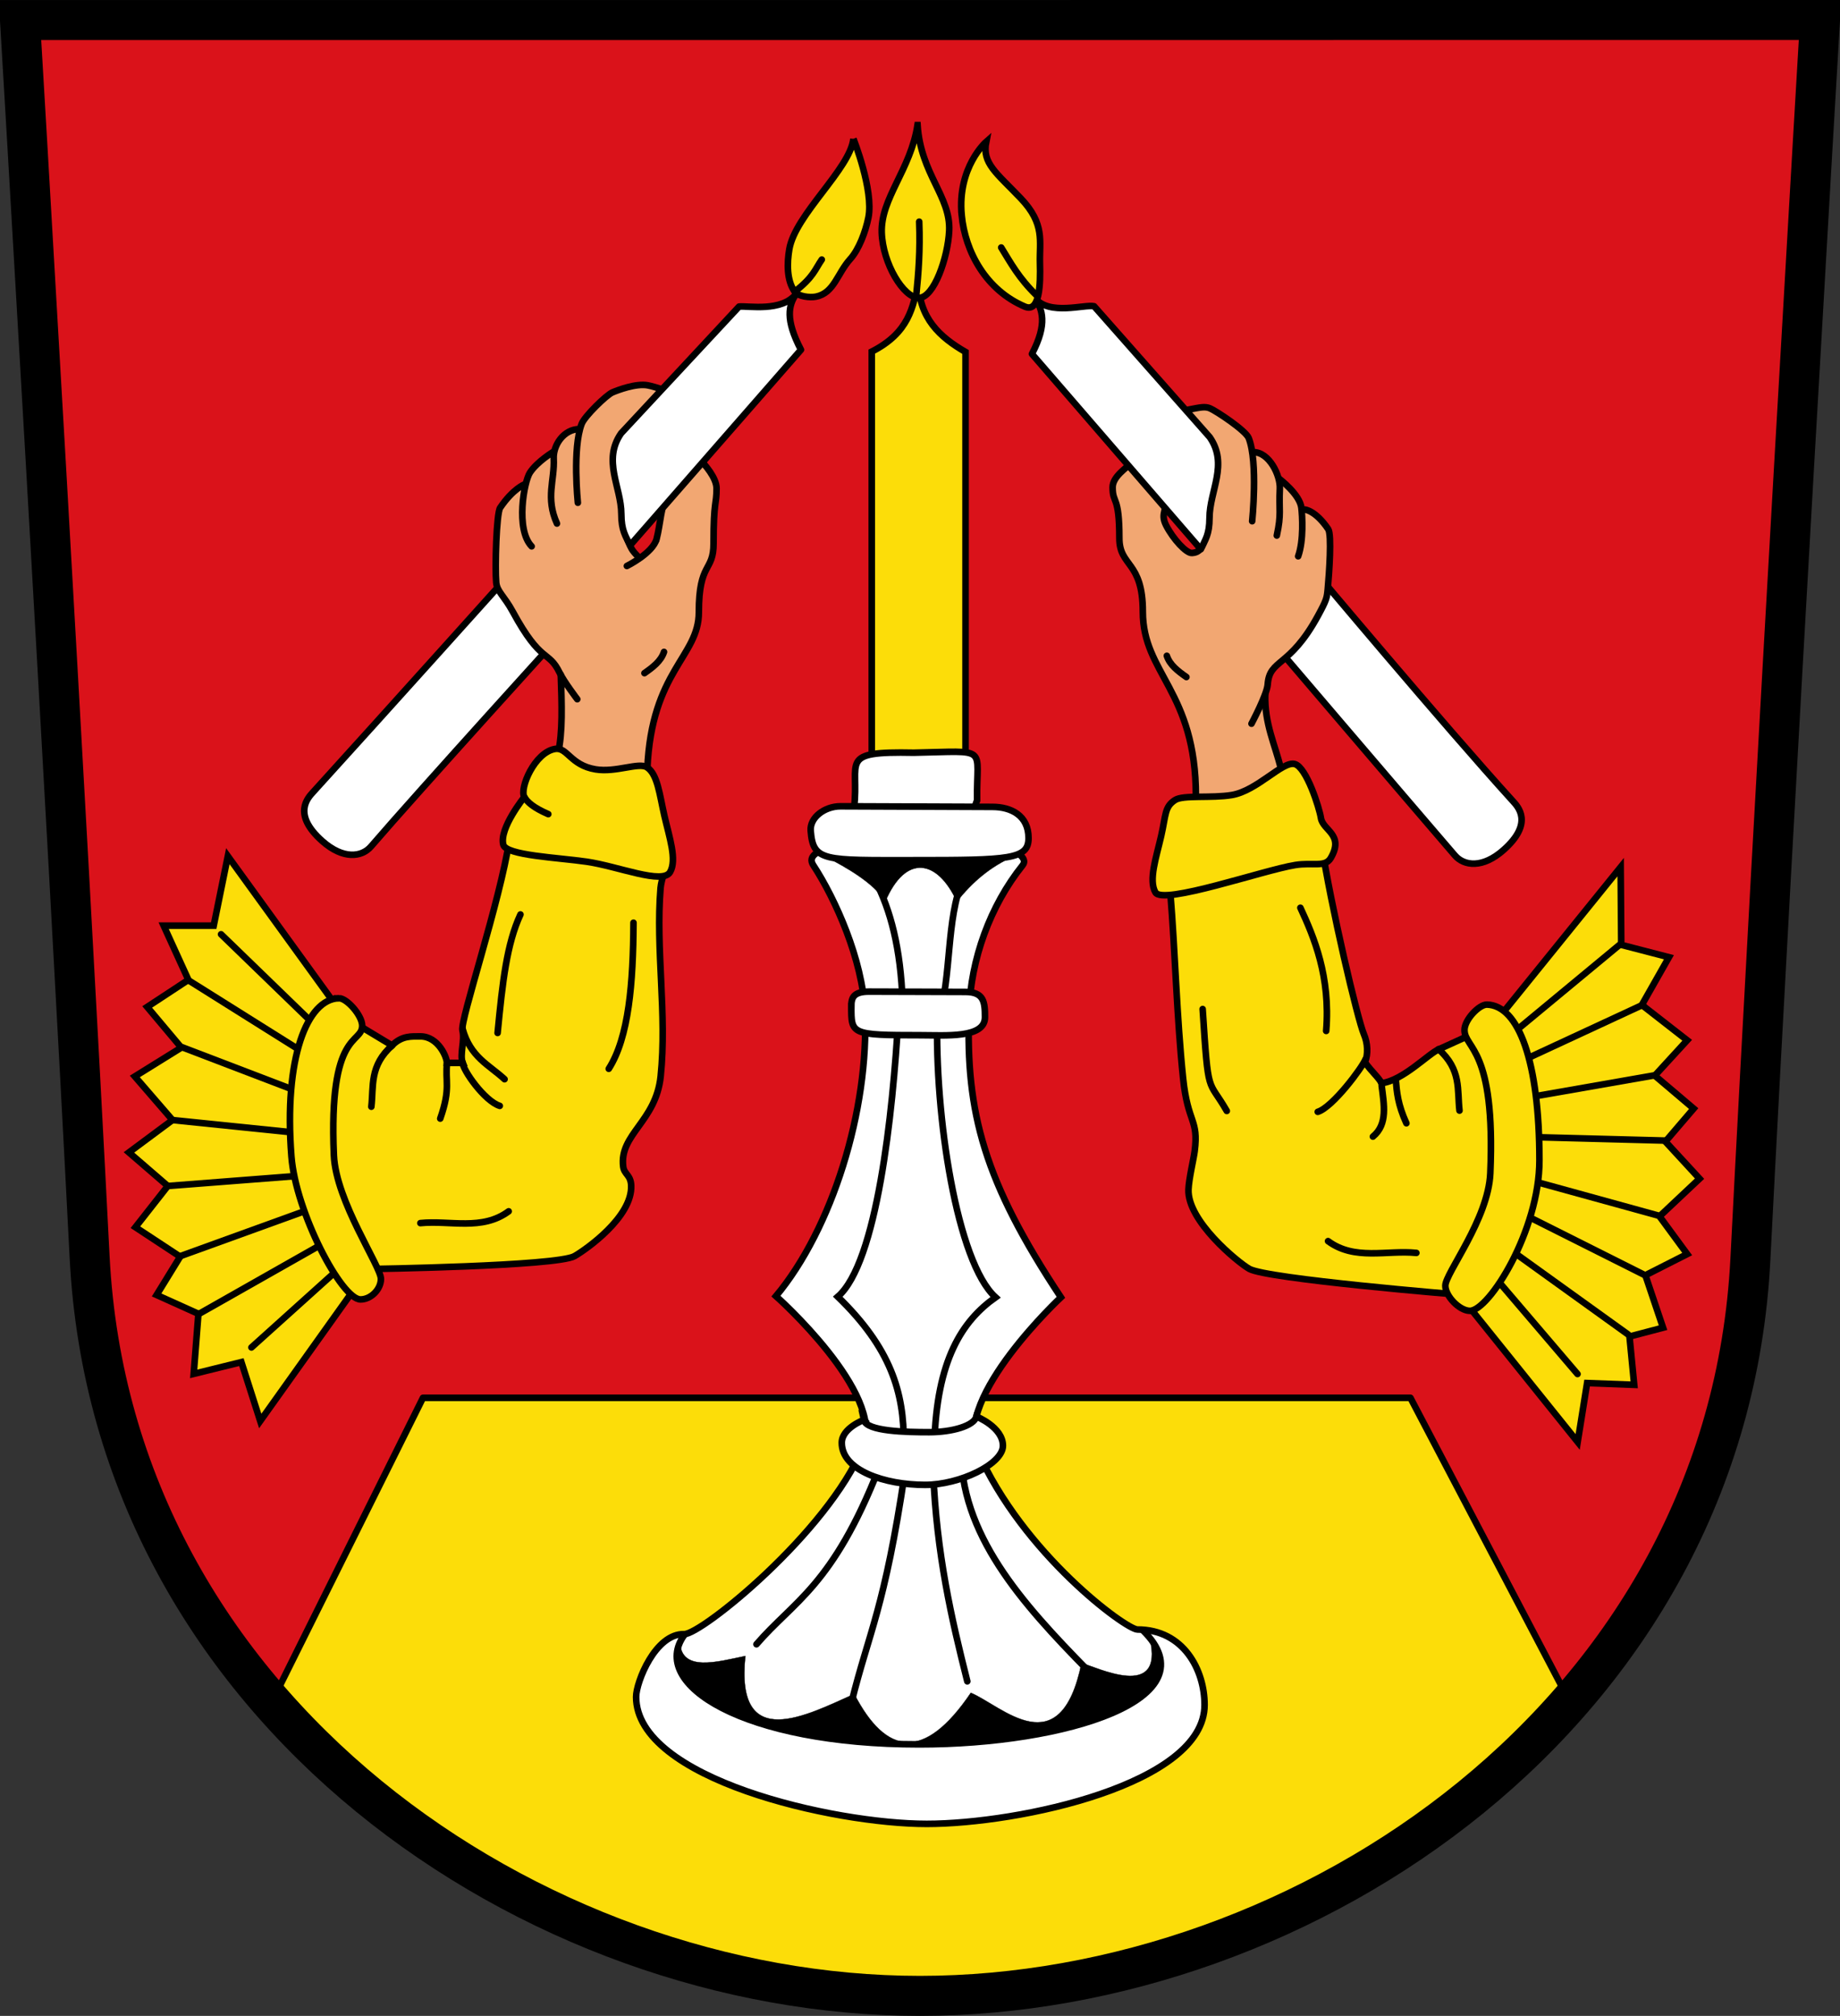 <?xml version="1.0" encoding="UTF-8" standalone="no"?>
<!-- Created with Inkscape (http://www.inkscape.org/) -->

<svg
   xmlns:dc="http://purl.org/dc/elements/1.1/"
   xmlns:cc="http://creativecommons.org/ns#"
   xmlns:rdf="http://www.w3.org/1999/02/22-rdf-syntax-ns#"
   xmlns:svg="http://www.w3.org/2000/svg"
   xmlns="http://www.w3.org/2000/svg"
   xmlns:sodipodi="http://sodipodi.sourceforge.net/DTD/sodipodi-0.dtd"
   xmlns:inkscape="http://www.inkscape.org/namespaces/inkscape"
   width="558.089"
   height="611.183"
   id="svg3157"
   version="1.1"
   inkscape:version="0.48.4 r9939"
   sodipodi:docname="DEU_Neundorf.svg">
  <rect width="100%" height="100%" fill="#333333" stroke="none"/>
  <defs
     id="defs3159" />
  <sodipodi:namedview
     id="base"
     pagecolor="#ffffff"
     bordercolor="#666666"
     borderopacity="1.0"
     inkscape:pageopacity="0.0"
     inkscape:pageshadow="2"
     inkscape:zoom="1.4"
     inkscape:cx="232.53694"
     inkscape:cy="329.03721"
     inkscape:document-units="px"
     inkscape:current-layer="layer6"
     showgrid="false"
     inkscape:snap-bbox="true"
     fit-margin-top="0"
     fit-margin-left="0"
     fit-margin-right="0"
     fit-margin-bottom="0"
     inkscape:window-width="1600"
     inkscape:window-height="1178"
     inkscape:window-x="-8"
     inkscape:window-y="-8"
     inkscape:window-maximized="1"
     showguides="true"
     inkscape:guide-bbox="true" />
  <g
     inkscape:groupmode="layer"
     id="layer6"
     inkscape:label="Innenfläche"
     style="display:inline"
     transform="translate(-87.642,-149.353)">
    <path
       style="color:#000000;fill:#da121a;fill-opacity:1;stroke:#000000;stroke-width:1px;stroke-linecap:butt;stroke-linejoin:miter;stroke-miterlimit:4;stroke-opacity:1;stroke-dasharray:none;stroke-dashoffset:0;marker:none;visibility:visible;display:inline;overflow:visible;enable-background:accumulate"
       d="m 637.15,158.39 c 0,0 -13.966,236.012 -20.888,371.677 -6.921,135.665 -133.332,220.837 -249.116,220.844 -115.784,0.008 -242.195,-85.864 -249.116,-221.529 C 111.109,393.718 97.143,158.405 97.143,158.405 279.05,158.399 455.243,158.394 637.15,158.39 z"
       id="path4545"
       inkscape:connector-curvature="0"
       sodipodi:nodetypes="czczcc" />
  </g>
  <g
     inkscape:groupmode="layer"
     id="layer7"
     inkscape:label="Tisch"
     style="display:inline"
     transform="translate(7.4218747e-8,2.0742187e-6)">
    <path
       style="fill:#fcdd09;stroke:#000000;stroke-width:2;stroke-linecap:round;stroke-linejoin:round;stroke-miterlimit:4;stroke-opacity:1;stroke-dasharray:none"
       d="m 82.327,516.228 45.962,-92.429 299.51,0 48.487,92.429 -36.871,34.093 -37.273,26.219 -58.571,20 -46.786,8.214 L 250,602.611 205.714,594.397 148.929,570.468 114.286,547.254 z"
       id="path4995"
       inkscape:connector-curvature="0"
       transform="translate(-7.4218747e-8,-1.0742187e-6)"
       sodipodi:nodetypes="ccccccccccccc" />
  </g>
  <g
     inkscape:groupmode="layer"
     id="layer4"
     inkscape:label="Kerzenstaender"
     style="display:inline"
     transform="translate(7.4218747e-8,1.0742187e-6)">
    <path
       style="fill:#fcdd09;stroke:#000000;stroke-width:2;stroke-linecap:butt;stroke-linejoin:miter;stroke-miterlimit:4;stroke-opacity:1;stroke-dasharray:none"
       d="m 264.407,240.204 0,-133.593 c 11.363,-5.783 12.509,-13.511 14.164,-21.143 0.191,11.083 6.548,16.77 14.286,21.25 l 0,129.107 z"
       id="path5105"
       inkscape:connector-curvature="0"
       sodipodi:nodetypes="cccccc" />
    <path
       style="fill:#ffffff;stroke:#000000;stroke-width:2;stroke-linecap:round;stroke-linejoin:miter;stroke-miterlimit:4;stroke-opacity:1;stroke-dasharray:none"
       d="m 259.042,244.924 c 2.814,12.238 -16.265,11.444 -12.346,17.42 6.69,10.199 14.904,28.587 15.625,44.196 1.39,30.071 -10.059,66.213 -26.964,86.429 0,0 33.225,29.478 26.429,45.714 -10.962,26.186 -49.117,56.898 -54.271,56.764 -8.76,-0.228 -14.576,14.593 -14.576,19.014 0,24.927 59.909,38.508 88.132,38.508 27.993,0 84.286,-12.024 84.286,-36.071 0,-10.577 -6.366,-22.857 -20.357,-22.857 -3.417,0 -34.714,-22.844 -48.571,-54.286 -7.112,-16.136 25.357,-46.429 25.357,-46.429 -23.293,-35.105 -28.91,-55.982 -27.875,-86.659 0.536,-15.891 6.427,-32.041 16.234,-44.3 3.955,-4.944 -18.77,-8.173 -13.785,-19.729 -0.253,-16.702 4.011,-14.862 -19.199,-14.429 -23.21,-0.466 -16.398,2.527 -18.118,16.715 z"
       id="path5111"
       inkscape:connector-curvature="0"
       sodipodi:nodetypes="csscssssssscssccc" />
    <path
       style="fill:#fcdd09;stroke:#000000;stroke-width:2;stroke-linecap:round;stroke-linejoin:miter;stroke-miterlimit:4;stroke-opacity:1;stroke-dasharray:none"
       d="m 278.297,37.921 c -2.114,13.595 -11.184,22.187 -10.859,32.577 0.293,9.373 6.62,19.824 11.238,19.824 4.62,0 8.835,-12.257 9.218,-20.329 0.495,-10.444 -8.606,-17.161 -9.596,-32.072 z"
       id="path5107"
       inkscape:connector-curvature="0"
       sodipodi:nodetypes="csssc" />
    <path
       style="fill:#fcdd09;stroke:#000000;stroke-width:2;stroke-linecap:round;stroke-linejoin:miter;stroke-miterlimit:4;stroke-opacity:1;stroke-dasharray:none"
       d="m 278.802,67.215 c 0.34,8.888 -0.23,15.653 -0.884,22.223"
       id="path5109"
       inkscape:connector-curvature="0"
       sodipodi:nodetypes="cc" />
    <path
       style="fill:none;stroke:#000000;stroke-width:2;stroke-linecap:round;stroke-linejoin:miter;stroke-miterlimit:4;stroke-opacity:1;stroke-dasharray:none"
       d="m 272.5,308.147 c -1.707,29.754 -6.512,74.685 -18.393,85 16.01,15.536 20.137,28.929 20,44.464 l 9.286,0.357 c 0.674,-25.638 8.429,-37.468 18.571,-44.643 -11.73,-10.6 -18.504,-55.032 -17.679,-85.536 z"
       id="path5177"
       inkscape:connector-curvature="0"
       sodipodi:nodetypes="ccccccc" />
    <path
       transform="translate(7.4218747e-8,1.0742187e-6)"
       style="fill:none;stroke:#000000;stroke-width:2;stroke-linecap:round;stroke-linejoin:miter;stroke-miterlimit:4;stroke-opacity:1;stroke-dasharray:none;display:inline"
       d="m 229.446,498.517 c 11.295,-13.115 23.095,-17.62 37.161,-53.406"
       id="path5115"
       inkscape:connector-curvature="0"
       sodipodi:nodetypes="cc" />
    <path
       transform="translate(7.4218747e-8,1.0742187e-6)"
       style="fill:none;stroke:#000000;stroke-width:2;stroke-linecap:round;stroke-linejoin:miter;stroke-miterlimit:4;stroke-opacity:1;stroke-dasharray:none;display:inline"
       d="m 274.464,446.361 c -6.192,41.561 -10.903,48.312 -16.25,70"
       id="path5117"
       inkscape:connector-curvature="0"
       sodipodi:nodetypes="cc" />
    <path
       transform="translate(7.4218747e-8,1.0742187e-6)"
       style="fill:none;stroke:#000000;stroke-width:2;stroke-linecap:round;stroke-linejoin:miter;stroke-miterlimit:4;stroke-opacity:1;stroke-dasharray:none;display:inline"
       d="m 283.036,446.182 c 1.049,25.096 5.565,44.559 10.357,63.571"
       id="path5119"
       inkscape:connector-curvature="0"
       sodipodi:nodetypes="cc" />
    <path
       transform="translate(7.4218747e-8,1.0742187e-6)"
       style="fill:none;stroke:#000000;stroke-width:2;stroke-linecap:round;stroke-linejoin:miter;stroke-miterlimit:4;stroke-opacity:1;stroke-dasharray:none;display:inline"
       d="m 291.607,443.504 c 1.851,25.747 21.995,46.395 42.143,66.786"
       id="path5121"
       inkscape:connector-curvature="0"
       sodipodi:nodetypes="cc" />
    <path
       transform="translate(7.4218747e-8,1.0742187e-6)"
       style="fill:none;stroke:#000000;stroke-width:2;stroke-linecap:round;stroke-linejoin:miter;stroke-miterlimit:4;stroke-opacity:1;stroke-dasharray:none;display:inline"
       d="m 207.589,495.647 c -11.008,15.027 17.928,33.218 71.219,33.218 44.388,0 89.164,-13.785 67.801,-34.607"
       id="path5123"
       inkscape:connector-curvature="0"
       sodipodi:nodetypes="csc" />
    <path
       transform="translate(7.4218747e-8,1.0742187e-6)"
       style="fill:#000000;stroke:#000000;stroke-width:0.1;stroke-linecap:butt;stroke-linejoin:miter;stroke-miterlimit:4;stroke-opacity:1;stroke-dasharray:none;display:inline"
       d="m 206.25,497.879 c 0.38,9.197 11.435,5.905 19.821,4.196 -3.122,29.745 18.979,17.749 33.036,11.518 9.643,18.6 21.193,20.544 35.357,-0.357 9.373,3.913 27.148,22.358 33.571,-9.018 4.49,1.14 25.178,11.567 20.719,-7.372 l 2.778,4.041 0.758,4.546 -1.705,4.419 -4.735,5.24 -10.922,5.493 -12.059,3.472 -11.49,2.02 -17.046,2.399 -16.036,0.505 -14.773,-0.631 -13.258,-1.515 -14.908,-2.884 -12.946,-4.286 -9.911,-5.625 -5.714,-6.339 -1.518,-4.821 z"
       id="path5125"
       inkscape:connector-curvature="0"
       sodipodi:nodetypes="ccccccccccccccccccccccc" />
    <path
       transform="translate(7.4218747e-8,1.0742187e-6)"
       style="fill:none;stroke:#000000;stroke-width:2;stroke-linecap:round;stroke-linejoin:miter;stroke-miterlimit:4;stroke-opacity:1;stroke-dasharray:none;display:inline"
       d="m 265.491,267.031 c 4.571,8.711 7.735,20.501 8.259,36.83"
       id="path5171"
       inkscape:connector-curvature="0"
       sodipodi:nodetypes="cc" />
    <path
       transform="translate(7.4218747e-8,1.0742187e-6)"
       style="fill:none;stroke:#000000;stroke-width:2;stroke-linecap:round;stroke-linejoin:miter;stroke-miterlimit:4;stroke-opacity:1;stroke-dasharray:none;display:inline"
       d="m 285.893,303.95 c 2.836,-14.041 1.336,-30.764 8.393,-41.429"
       id="path5173"
       inkscape:connector-curvature="0"
       sodipodi:nodetypes="cc" />
    <path
       transform="translate(7.4218747e-8,1.0742187e-6)"
       style="fill:#000000;stroke:#000000;stroke-width:0.1;stroke-linecap:butt;stroke-linejoin:miter;stroke-miterlimit:4;stroke-opacity:1;stroke-dasharray:none;display:inline"
       d="m 250.998,260.048 c 5.272,2.736 13.909,7.474 17.529,13.277 6.158,-14.473 15.787,-12.832 21.696,0.045 4.552,-5.781 10.081,-10.628 17.366,-13.795 l -5.893,0.982 -43.839,0 z"
       id="path5175"
       inkscape:connector-curvature="0"
       sodipodi:nodetypes="ccccccc" />
    <path
       transform="translate(7.4218747e-8,1.0742187e-6)"
       style="fill:#ffffff;stroke:#000000;stroke-width:2;stroke-linecap:round;stroke-linejoin:miter;stroke-miterlimit:4;stroke-opacity:1;stroke-dasharray:none;display:inline"
       d="m 258.214,305.111 c 0,8.465 -0.24,8.75 20.893,8.75 7.711,0 19.643,1.014 19.643,-5.446 0,-4.659 -0.325,-7.679 -5.982,-7.679 -10.51,0 -17.906,-0.089 -29.196,-0.089 -4.795,0 -5.357,1.932 -5.357,4.464 z"
       id="path5127"
       inkscape:connector-curvature="0"
       sodipodi:nodetypes="ssssss" />
    <path
       transform="translate(7.4218747e-8,1.0742187e-6)"
       style="fill:#ffffff;stroke:#000000;stroke-width:2;stroke-linecap:round;stroke-linejoin:miter;stroke-miterlimit:4;stroke-opacity:1;stroke-dasharray:none;display:inline"
       d="m 262.008,430.491 c 0,0 -6.692,2.504 -6.692,6.945 0,8.359 13.009,12.753 25.254,12.753 10.532,0 23.625,-6.307 23.625,-11.852 0,-5.678 -8.031,-8.856 -8.031,-8.856 -0.756,2.82 -7.366,4.735 -14.332,4.735 -6.878,0 -19.084,-0.209 -19.824,-3.725 z"
       id="path5113"
       inkscape:connector-curvature="0"
       sodipodi:nodetypes="cssscsc" />
    <path
       transform="translate(7.4218747e-8,1.0742187e-6)"
       style="fill:#ffffff;stroke:#000000;stroke-width:2;stroke-linecap:round;stroke-linejoin:miter;stroke-miterlimit:4;stroke-opacity:1;stroke-dasharray:none;display:inline"
       d="m 277.232,260.796 c 28.961,0 34.732,-0.236 34.732,-6.696 0,-6.892 -5.325,-9.464 -10.982,-9.464 -10.51,0 -34.781,-0.179 -46.071,-0.179 -4.795,0 -9.329,3.411 -9.018,7.411 0.734,9.423 4.022,8.929 31.339,8.929 z"
       id="path5127-5"
       inkscape:connector-curvature="0"
       sodipodi:nodetypes="cssssc" />
  </g>
  <g
     inkscape:groupmode="layer"
     id="layer5"
     inkscape:label="Außenrand"
     style="display:inline"
     transform="translate(-87.642,-149.353)">
    <path
       style="fill:none;stroke:#000000;stroke-width:1px;stroke-linecap:butt;stroke-linejoin:miter;stroke-opacity:1;display:none"
       d="m 640.718,153.787 c 0,0 -16.823,239.213 -23.745,374.877 -6.921,135.665 -133.332,220.837 -249.116,220.844 -115.784,0.008 -242.195,-85.164 -249.116,-220.829 -6.921,-135.665 -23.745,-374.877 -23.745,-374.877 181.907,-0.006 363.814,-0.01 545.721,-0.015 z"
       id="path3181-8-8"
       inkscape:connector-curvature="0"
       sodipodi:nodetypes="czczcc" />
    <path
       sodipodi:nodetypes="czczcc"
       inkscape:connector-curvature="0"
       id="path4519"
       d="m 639.666,155.42 c 0,0 -14.12,238.613 -21.118,375.773 C 611.55,668.352 483.747,754.462 366.687,754.47 249.627,754.478 121.824,667.66 114.826,530.5 107.829,393.34 93.709,155.435 93.709,155.435 277.62,155.429 455.754,155.425 639.666,155.42 z"
       style="color:#000000;fill:none;stroke:#000000;stroke-width:12.132;stroke-linecap:butt;stroke-linejoin:miter;stroke-miterlimit:4;stroke-opacity:1;stroke-dasharray:none;stroke-dashoffset:0;marker:none;visibility:visible;display:inline;overflow:visible;enable-background:accumulate" />
  </g>
  <g
     inkscape:groupmode="layer"
     id="layer3"
     inkscape:label="Arme"
     style="display:inline"
     transform="translate(-87.642,-149.353)">
    <path
       style="fill:#ffffff;stroke:#000000;stroke-width:2;stroke-linecap:butt;stroke-linejoin:miter;stroke-miterlimit:4;stroke-opacity:1;stroke-dasharray:none;display:inline"
       d="m 485.453,321.356 c 0,0 40.229,47.974 60.985,70.801 1.596,1.755 6.487,6.702 -2.768,14.911 -6.274,5.565 -11.925,4.911 -14.761,1.619 -14.631,-16.984 -58.813,-68.759 -58.813,-68.759 z"
       id="path4819-9"
       inkscape:connector-curvature="0"
       sodipodi:nodetypes="cssscc" />
    <path
       style="fill:#f2a772;stroke:none;display:inline"
       d="m 342.5,141.004 -4.107,4.286 -0.714,4.286 1.071,8.75 1.786,10.179 5.714,9.286 0.893,13.036 3.929,10.357 7.321,16.071 3.436,13.14 0.85,11.056 9.732,-0.089 8.036,-3.214 8.036,-5.179 -4.643,-16.786 0.714,-9.286 1.339,-4.643 7.5,-6.518 9.196,-14.107 0.357,-10.357 0.089,-10.179 -4.821,-5.804 -3.214,-1.071 -3.036,-5.357 -3.929,-3.214 -3.393,-5.982 -4.286,-2.679 -1.786,-5 -10.625,-8.304 -5,-0.536 -2.946,1.071 4.464,42.321 c -2.384,1.873 -2.62,1.9 -5.137,-0.112 l -5.756,-7.299 0.353,-11.55 z"
       id="path5015"
       inkscape:connector-curvature="0"
       sodipodi:nodetypes="cccccccccccccccccccccccccccccccccccc"
       transform="translate(87.642,149.353)" />
    <path
       style="fill:#ffffff;stroke:#000000;stroke-width:2;stroke-linecap:butt;stroke-linejoin:miter;stroke-miterlimit:4;stroke-opacity:1;stroke-dasharray:none;display:inline"
       d="m 157.5,170.825 c 0,0 -41.744,46.459 -62.5,69.286 -1.596,1.755 -6.487,6.702 2.768,14.911 6.274,5.565 11.925,4.911 14.761,1.619 14.631,-16.984 60.328,-67.244 60.328,-67.244 z"
       id="path4819"
       inkscape:connector-curvature="0"
       sodipodi:nodetypes="cssscc"
       transform="translate(87.642,149.353)" />
    <path
       transform="translate(87.642,149.353)"
       style="fill:#f2a772;stroke:none;display:inline"
       d="m 196.348,232.312 -10.102,6.629 -17.551,-8.776 0.821,-2.904 0.884,-10.796 -0.442,-12.248 -2.399,-3.788 -4.293,-3.472 -4.605,-6.042 -3.973,-7.679 -3.438,-4.33 -0.982,-4.955 0.893,-19.018 4.286,-5.357 3.929,-2.857 1.071,-3.304 3.672,-4.005 4.135,-2.809 2.368,-3.977 5.84,-2.715 0.347,-2.052 5.524,-6.408 4.988,-3.22 7.829,-1.831 6.377,2.02 1.2,3.788 -12.412,41.7 2.321,4.152 1.457,1.309 5.892,-5.177 0.698,-6.421 1.284,-5.603 0.268,-2.366 5.714,-9.955 2.679,-1.696 2.321,1.964 4.552,6.275 -0.442,4.388 -0.821,10.259 0.032,7.387 -2.999,6.124 -1.515,13.637 -1.894,6.377 -5.051,7.955 -5.303,11.49 -2.841,13.826 z"
       id="path4751"
       inkscape:connector-curvature="0"
       sodipodi:nodetypes="ccccccccccccccccccccccccccccccccccccccccccccccc" />
    <path
       transform="translate(87.642,149.353)"
       style="fill:none;stroke:#000000;stroke-width:2;stroke-linecap:round;stroke-linejoin:round;stroke-miterlimit:4;stroke-opacity:1;stroke-dasharray:none;display:inline"
       d="m 175.268,152.432 c 0,0 -1.701,-16.507 1.161,-23.929 0.904,-2.346 7.535,-8.777 9.325,-9.535 1.59,-0.672 7.135,-2.815 10.714,-2.143 2.499,0.469 7.589,2.321 7.589,2.321 -10.051,8.456 -11.324,28.751 -13.7,44.535 1.208,2.66 0.899,2.787 3.512,5.415"
       id="path4737"
       inkscape:connector-curvature="0"
       sodipodi:nodetypes="csssccc" />
    <path
       transform="translate(87.642,149.353)"
       style="fill:none;stroke:#000000;stroke-width:2;stroke-linecap:round;stroke-linejoin:round;stroke-miterlimit:4;stroke-opacity:1;stroke-dasharray:none;display:inline"
       d="m 190.137,171.594 c 0,0 7.884,-3.89 9.017,-8.206 1.194,-4.549 1.257,-10.051 3.525,-14.17 2.158,-3.919 6.066,-13.452 9.23,-10.289 1.923,1.923 5.431,5.939 5.431,9.175 0,5.14 -0.911,3.429 -0.911,16.649 0,8.783 -4.464,5.438 -4.464,20.893 0,13.498 -14.343,17.649 -15.625,47.5"
       id="path4739"
       inkscape:connector-curvature="0"
       sodipodi:nodetypes="cssssssc" />
    <path
       transform="translate(87.642,149.353)"
       style="fill:none;stroke:#000000;stroke-width:2;stroke-linecap:round;stroke-linejoin:round;stroke-miterlimit:4;stroke-opacity:1;stroke-dasharray:none;display:inline"
       d="m 175.771,130.093 c -4.799,0 -8.026,4.904 -7.825,8.947 0.327,6.563 -2.562,11.856 0.982,19.688"
       id="path4741"
       inkscape:connector-curvature="0"
       sodipodi:nodetypes="csc" />
    <path
       transform="translate(87.642,149.353)"
       style="fill:none;stroke:#000000;stroke-width:2;stroke-linecap:round;stroke-linejoin:round;stroke-miterlimit:4;stroke-opacity:1;stroke-dasharray:none;display:inline"
       d="m 168.02,136.871 c 0,0 -5.093,3.029 -7.306,6.454 -1.755,2.716 -4.414,17.166 0.536,22.321"
       id="path4743"
       inkscape:connector-curvature="0"
       sodipodi:nodetypes="csc" />
    <path
       transform="translate(87.642,149.353)"
       style="fill:none;stroke:#000000;stroke-width:2;stroke-linecap:round;stroke-linejoin:round;stroke-miterlimit:4;stroke-opacity:1;stroke-dasharray:none;display:inline"
       d="m 159.062,146.874 c 0,0 -3.471,1.316 -7.366,7.076 -1.128,1.669 -1.603,18.14 -1.191,22.648 0.256,2.806 2.393,4.015 5.031,8.87 8.69,15.992 10.797,11.497 14.196,18.482 1.339,2.751 5.357,8.036 5.357,8.036"
       id="path4745"
       inkscape:connector-curvature="0"
       sodipodi:nodetypes="cssssc" />
    <path
       transform="translate(87.642,149.353)"
       style="fill:none;stroke:#000000;stroke-width:2;stroke-linecap:round;stroke-linejoin:round;stroke-miterlimit:4;stroke-opacity:1;stroke-dasharray:none;display:inline"
       d="m 201.399,197.651 c -0.912,2.786 -3.369,4.646 -5.935,6.44"
       id="path4749"
       inkscape:connector-curvature="0"
       sodipodi:nodetypes="cc" />
    <path
       style="fill:#fcdd09;stroke:#000000;stroke-width:2;stroke-linecap:round;stroke-linejoin:miter;stroke-miterlimit:4;stroke-opacity:1;stroke-dasharray:none;display:inline"
       d="m 540.631,459.927 38.571,-47.679 0.179,23.571 14.464,3.75 -8.214,14.464 13.75,10.714 -9.821,10.714 11.786,10 -8.571,10 10.357,11.25 -12.143,11.429 8.393,11.429 -12.679,6.429 5.357,15.893 -10.179,2.679 1.429,14.643 -14.286,-0.536 -2.857,17.857 -35.893,-44.643 c 0,0 -58.396,-4.766 -63.75,-7.857 -3.473,-2.005 -18.785,-14.513 -18.407,-24.057 0.129,-3.265 1.582,-9.265 1.882,-11.62 1.252,-9.808 -2.084,-8.305 -3.507,-22.043 -1.962,-18.932 -2.362,-37.884 -3.897,-56.566 -0.207,-2.518 -1.964,-7.321 -1.964,-7.321 l 47.768,-7.5 c 2.887,19.077 11.046,53.6 12.897,57.909 1.21,2.819 1.37,6.093 0.353,8.559 1.759,2.632 4.333,4.77 5.011,6.377 6.584,-0.836 14.208,-8.946 17.379,-10.278 z"
       id="path4787-1"
       inkscape:connector-curvature="0"
       sodipodi:nodetypes="cccccccccccccccccccsssssccscccc" />
    <path
       style="fill:none;stroke:#000000;stroke-width:2;stroke-linecap:round;stroke-linejoin:miter;stroke-miterlimit:4;stroke-opacity:1;stroke-dasharray:none;display:inline"
       d="m 523.944,467.443 c 7.033,6.208 5.649,12.416 6.377,18.625"
       id="path4789-2"
       inkscape:connector-curvature="0"
       sodipodi:nodetypes="cc" />
    <path
       style="fill:none;stroke:#000000;stroke-width:2;stroke-linecap:round;stroke-linejoin:miter;stroke-miterlimit:4;stroke-opacity:1;stroke-dasharray:none;display:inline"
       d="m 506.708,478.491 c 0.694,5.661 1.942,11.707 -2.652,15.468"
       id="path4791-3"
       inkscape:connector-curvature="0"
       sodipodi:nodetypes="cc" />
    <path
       style="fill:none;stroke:#000000;stroke-width:2;stroke-linecap:round;stroke-linejoin:miter;stroke-miterlimit:4;stroke-opacity:1;stroke-dasharray:none;display:inline"
       d="m 501.784,470.536 c -0.884,2.37 -9.899,14.499 -14.458,15.91"
       id="path4793-3"
       inkscape:connector-curvature="0"
       sodipodi:nodetypes="cc" />
    <path
       style="fill:none;stroke:#000000;stroke-width:2;stroke-linecap:round;stroke-linejoin:miter;stroke-miterlimit:4;stroke-opacity:1;stroke-dasharray:none;display:inline"
       d="m 578.939,435.756 -34.982,28.972"
       id="path4797-1"
       inkscape:connector-curvature="0"
       sodipodi:nodetypes="cc" />
    <path
       style="fill:none;stroke:#000000;stroke-width:2;stroke-linecap:round;stroke-linejoin:miter;stroke-miterlimit:4;stroke-opacity:1;stroke-dasharray:none;display:inline"
       d="m 586.058,453.931 -38.817,17.994"
       id="path4799-1"
       inkscape:connector-curvature="0"
       sodipodi:nodetypes="cc" />
    <path
       style="fill:none;stroke:#000000;stroke-width:2;stroke-linecap:round;stroke-linejoin:miter;stroke-miterlimit:4;stroke-opacity:1;stroke-dasharray:none;display:inline"
       d="m 589.737,475.332 -38.961,6.821"
       id="path4801-3"
       inkscape:connector-curvature="0"
       sodipodi:nodetypes="cc" />
    <path
       style="fill:none;stroke:#000000;stroke-width:2;stroke-linecap:round;stroke-linejoin:miter;stroke-miterlimit:4;stroke-opacity:1;stroke-dasharray:none;display:inline"
       d="m 592.698,495.159 -40.848,-1.073"
       id="path4803-8"
       inkscape:connector-curvature="0"
       sodipodi:nodetypes="cc" />
    <path
       style="fill:none;stroke:#000000;stroke-width:2;stroke-linecap:round;stroke-linejoin:miter;stroke-miterlimit:4;stroke-opacity:1;stroke-dasharray:none;display:inline"
       d="m 590.916,517.979 -40.203,-11.077"
       id="path4805-7"
       inkscape:connector-curvature="0"
       sodipodi:nodetypes="cc" />
    <path
       style="fill:none;stroke:#000000;stroke-width:2;stroke-linecap:round;stroke-linejoin:miter;stroke-miterlimit:4;stroke-opacity:1;stroke-dasharray:none;display:inline"
       d="M 586.637,536.007 549.261,517.256"
       id="path4807-4"
       inkscape:connector-curvature="0"
       sodipodi:nodetypes="cc" />
    <path
       style="fill:none;stroke:#000000;stroke-width:2;stroke-linecap:round;stroke-linejoin:miter;stroke-miterlimit:4;stroke-opacity:1;stroke-dasharray:none;display:inline"
       d="M 581.472,553.949 543.958,526.978"
       id="path4809-2"
       inkscape:connector-curvature="0"
       sodipodi:nodetypes="cc" />
    <path
       style="fill:none;stroke:#000000;stroke-width:2;stroke-linecap:round;stroke-linejoin:miter;stroke-miterlimit:4;stroke-opacity:1;stroke-dasharray:none;display:inline"
       d="m 566.118,565.932 -27.337,-32.009"
       id="path4811-7"
       inkscape:connector-curvature="0"
       sodipodi:nodetypes="cc" />
    <path
       style="fill:#fcdd09;stroke:#000000;stroke-width:2;stroke-linecap:round;stroke-linejoin:miter;stroke-miterlimit:4;stroke-opacity:1;stroke-dasharray:none;display:inline"
       d="m 538.654,453.932 c -2.376,-0.063 -6.819,4.587 -6.819,7.702 0,5.744 9.478,5.268 7.829,43.437 -0.604,13.97 -13.637,30.305 -13.637,34.093 0,3.154 4.295,7.608 7.45,7.608 5.756,0 21.087,-24.243 21.087,-45.615 0,-29.969 -6.281,-46.969 -15.91,-47.225 z"
       id="path4813-7"
       inkscape:connector-curvature="0"
       sodipodi:nodetypes="sssssss" />
    <path
       style="fill:none;stroke:#000000;stroke-width:2;stroke-linecap:round;stroke-linejoin:round;stroke-miterlimit:4;stroke-opacity:1;stroke-dasharray:none;display:inline"
       d="m 467.432,307.382 c 0,0 1.827,-17.769 -1.034,-25.191 -0.904,-2.346 -9.934,-8.272 -11.724,-9.029 -1.59,-0.672 -2.968,-0.289 -6.547,0.383 -2.499,0.469 -7.842,4.468 -7.842,4.468 10.051,8.456 9.936,20.418 12.311,36.201 -0.851,2.035 -1.68,2.662 -3.415,2.801 -1.708,0.136 -5.721,-4.218 -7.837,-8.355 -2.141,-4.187 1.198,-4.791 -1.07,-8.91 -2.158,-3.919 -6.066,-13.452 -9.23,-10.289 -1.923,1.923 -5.936,4.424 -5.936,7.66 0,5.14 2.047,2.166 2.047,15.386 0,8.783 7.116,6.827 7.116,22.282 0,18.855 16.099,23.969 16.099,55.965"
       id="path4737-1"
       inkscape:connector-curvature="0"
       sodipodi:nodetypes="csssccsssssssc" />
    <path
       style="fill:none;stroke:#000000;stroke-width:2;stroke-linecap:round;stroke-linejoin:round;stroke-miterlimit:4;stroke-opacity:1;stroke-dasharray:none;display:inline"
       d="m 467.813,286.431 c 4.799,0 8.215,7.05 8.014,11.094 -0.327,6.563 0.541,7.563 -0.919,14.195"
       id="path4741-8"
       inkscape:connector-curvature="0"
       sodipodi:nodetypes="csc" />
    <path
       style="fill:none;stroke:#000000;stroke-width:2;stroke-linecap:round;stroke-linejoin:round;stroke-miterlimit:4;stroke-opacity:1;stroke-dasharray:none;display:inline"
       d="m 475.753,294.599 c 0,0 6.156,4.675 6.611,8.727 0.278,2.471 0.744,9.829 -0.978,14.682"
       id="path4743-6"
       inkscape:connector-curvature="0"
       sodipodi:nodetypes="csc" />
    <path
       style="fill:none;stroke:#000000;stroke-width:2;stroke-linecap:round;stroke-linejoin:round;stroke-miterlimit:4;stroke-opacity:1;stroke-dasharray:none;display:inline"
       d="m 483.385,303.844 c 0,0 3.218,0.179 7.114,5.939 1.128,1.669 0.277,13.531 -0.134,18.039 -0.256,2.806 -0.309,3.32 -2.947,8.175 -8.69,15.992 -14.712,13.012 -15.27,20.881 -0.216,3.052 -4.915,11.887 -4.915,11.887"
       id="path4745-5"
       inkscape:connector-curvature="0"
       sodipodi:nodetypes="cssssc" />
    <path
       style="fill:none;stroke:#000000;stroke-width:2;stroke-linecap:round;stroke-linejoin:round;stroke-miterlimit:4;stroke-opacity:1;stroke-dasharray:none;display:inline"
       d="m 471.411,359.967 c -0.297,8.716 3.118,15.594 4.673,22.226"
       id="path4747-0"
       inkscape:connector-curvature="0"
       sodipodi:nodetypes="cc" />
    <path
       style="fill:none;stroke:#000000;stroke-width:2;stroke-linecap:round;stroke-linejoin:round;stroke-miterlimit:4;stroke-opacity:1;stroke-dasharray:none;display:inline"
       d="m 441.553,348.181 c 0.912,2.786 3.369,4.646 5.935,6.44"
       id="path4749-2"
       inkscape:connector-curvature="0"
       sodipodi:nodetypes="cc" />
    <path
       style="fill:#fcdd09;stroke:#000000;stroke-width:2;stroke-linecap:round;stroke-linejoin:miter;stroke-miterlimit:4;stroke-opacity:1;stroke-dasharray:none;display:inline"
       d="m 491.275,409.501 c 4.18,-7.17 -2.398,-8.321 -2.984,-12.136 -0.462,-3.009 -4.359,-15.4 -7.941,-16.37 -3.681,-0.996 -11.401,8.124 -19.097,9.401 -6.204,1.03 -14.715,-0.091 -17.201,1.512 -3.231,2.083 -2.742,4.478 -4.225,10.945 -1.495,6.515 -3.871,13.358 -1.73,17.066 2.257,3.91 32.849,-6.779 42.435,-8.307 5.211,-0.831 9.044,0.805 10.744,-2.111 z"
       id="path4815-8"
       inkscape:connector-curvature="0"
       sodipodi:nodetypes="sssssssss" />
    <path
       style="fill:none;stroke:#000000;stroke-width:2;stroke-linecap:round;stroke-linejoin:miter;stroke-miterlimit:4;stroke-opacity:1;stroke-dasharray:none;display:inline"
       d="m 517.238,529.213 c -8.979,-0.905 -18.702,2.409 -26.786,-3.571"
       id="path4824-0"
       inkscape:connector-curvature="0"
       sodipodi:nodetypes="cc" />
    <path
       style="fill:none;stroke:#000000;stroke-width:2;stroke-linecap:round;stroke-linejoin:miter;stroke-miterlimit:4;stroke-opacity:1;stroke-dasharray:none;display:inline"
       d="m 452.417,455.284 c 1.771,27.139 1.542,20.81 7.321,30.893"
       id="path4826-2"
       inkscape:connector-curvature="0"
       sodipodi:nodetypes="cc" />
    <path
       style="fill:none;stroke:#000000;stroke-width:2;stroke-linecap:round;stroke-linejoin:miter;stroke-miterlimit:4;stroke-opacity:1;stroke-dasharray:none;display:inline"
       d="m 482.06,424.57 c 4.125,8.89 9.173,20.854 7.823,37.352"
       id="path4828-4"
       inkscape:connector-curvature="0"
       sodipodi:nodetypes="cc" />
    <path
       style="fill:#ffffff;stroke:#000000;stroke-width:2;stroke-linecap:butt;stroke-linejoin:round;stroke-miterlimit:4;stroke-opacity:1;stroke-dasharray:none;display:inline"
       d="m 454.559,281.89 c 5.737,8.25 -0.028,16.243 -0.063,24.496 -0.021,5.038 -1.242,6.489 -2.64,9.493 l -51.221,-59.215 c 4.839,-9.231 3.115,-13.603 0.89,-16.948 4.404,5.441 15.023,1.844 17.971,2.49 z"
       id="path4785-8"
       inkscape:connector-curvature="0"
       sodipodi:nodetypes="csccccc" />
    <path
       style="fill:none;stroke:#000000;stroke-width:2;stroke-linecap:round;stroke-linejoin:miter;stroke-miterlimit:4;stroke-opacity:1;stroke-dasharray:none;display:inline"
       d="m 510.991,476.651 c 0.316,3.83 0.616,7.54 3.22,13.258"
       id="path4791-3-6"
       inkscape:connector-curvature="0"
       sodipodi:nodetypes="cc" />
    <path
       style="fill:#fcdd09;stroke:#000000;stroke-width:2;stroke-linecap:round;stroke-linejoin:miter;stroke-miterlimit:4;stroke-opacity:1;stroke-dasharray:none;display:inline"
       d="m 104.286,308.147 -35.179,-48.571 -4.286,21.071 -15.179,0 7.5,16.429 -12.5,8.214 L 55,317.611 l -14.107,8.75 11.429,13.214 -13.214,9.821 11.786,10.179 -9.821,12.5 13.571,8.929 L 47.5,392.611 60.179,398.325 58.75,416.54 l 14.464,-3.571 5.714,17.857 32.857,-46.071 c 0,0 57.146,-0.838 62.5,-3.929 3.473,-2.005 17.535,-11.834 17.157,-21.379 -0.129,-3.265 -2.118,-3.372 -2.418,-5.727 -1.252,-9.808 9.941,-13.662 11.364,-27.4 1.962,-18.932 -1.567,-38.419 -0.032,-57.101 0.207,-2.518 1.964,-7.321 1.964,-7.321 l -47.768,-7.5 c -2.887,19.077 -15.084,55.056 -14.286,58.036 0.794,2.963 -0.928,7.355 0.089,9.821 l -4.821,0 c 0.059,-1.603 -2.557,-8.036 -8.036,-8.036 -2.635,0.025 -5.53,-0.31 -8.586,2.745 z"
       id="path4787"
       inkscape:connector-curvature="0"
       sodipodi:nodetypes="cccccccccccccccccccssssscccccccc"
       transform="translate(87.642,149.353)" />
    <path
       style="fill:none;stroke:#000000;stroke-width:2;stroke-linecap:round;stroke-linejoin:miter;stroke-miterlimit:4;stroke-opacity:1;stroke-dasharray:none;display:inline"
       d="m 119.009,316.912 c -7.033,6.208 -5.649,12.416 -6.377,18.625"
       id="path4789"
       inkscape:connector-curvature="0"
       sodipodi:nodetypes="cc"
       transform="translate(87.642,149.353)" />
    <path
       style="fill:none;stroke:#000000;stroke-width:2;stroke-linecap:round;stroke-linejoin:miter;stroke-miterlimit:4;stroke-opacity:1;stroke-dasharray:none;display:inline"
       d="m 135.613,322.153 c -0.694,5.661 1.214,7.603 -2.083,16.983"
       id="path4791"
       inkscape:connector-curvature="0"
       sodipodi:nodetypes="cc"
       transform="translate(87.642,149.353)" />
    <path
       style="fill:none;stroke:#000000;stroke-width:2;stroke-linecap:round;stroke-linejoin:miter;stroke-miterlimit:4;stroke-opacity:1;stroke-dasharray:none;display:inline"
       d="m 140.285,322.026 c 0,2.37 6.742,11.847 11.301,13.258"
       id="path4793"
       inkscape:connector-curvature="0"
       sodipodi:nodetypes="cc"
       transform="translate(87.642,149.353)" />
    <path
       style="fill:none;stroke:#000000;stroke-width:2;stroke-linecap:round;stroke-linejoin:miter;stroke-miterlimit:4;stroke-opacity:1;stroke-dasharray:none;display:inline"
       d="m 140.285,311.862 c 2.345,8.671 8.087,11.003 12.753,15.342"
       id="path4795"
       inkscape:connector-curvature="0"
       sodipodi:nodetypes="cc"
       transform="translate(87.642,149.353)" />
    <path
       style="fill:none;stroke:#000000;stroke-width:2;stroke-linecap:round;stroke-linejoin:miter;stroke-miterlimit:4;stroke-opacity:1;stroke-dasharray:none;display:inline"
       d="m 67.049,283.262 31.946,30.936"
       id="path4797"
       inkscape:connector-curvature="0"
       transform="translate(87.642,149.353)" />
    <path
       style="fill:none;stroke:#000000;stroke-width:2;stroke-linecap:round;stroke-linejoin:miter;stroke-miterlimit:4;stroke-opacity:1;stroke-dasharray:none;display:inline"
       d="m 57.074,297.151 38.638,24.244"
       id="path4799"
       inkscape:connector-curvature="0"
       transform="translate(87.642,149.353)" />
    <path
       style="fill:none;stroke:#000000;stroke-width:2;stroke-linecap:round;stroke-linejoin:miter;stroke-miterlimit:4;stroke-opacity:1;stroke-dasharray:none;display:inline"
       d="M 55.18,317.481 92.176,331.623"
       id="path4801"
       inkscape:connector-curvature="0"
       transform="translate(87.642,149.353)" />
    <path
       style="fill:none;stroke:#000000;stroke-width:2;stroke-linecap:round;stroke-linejoin:miter;stroke-miterlimit:4;stroke-opacity:1;stroke-dasharray:none;display:inline"
       d="m 52.275,339.578 38.828,3.977"
       id="path4803"
       inkscape:connector-curvature="0"
       transform="translate(87.642,149.353)" />
    <path
       style="fill:none;stroke:#000000;stroke-width:2;stroke-linecap:round;stroke-linejoin:miter;stroke-miterlimit:4;stroke-opacity:1;stroke-dasharray:none;display:inline"
       d="m 50.697,359.591 41.543,-3.22"
       id="path4805"
       inkscape:connector-curvature="0"
       transform="translate(87.642,149.353)" />
    <path
       style="fill:none;stroke:#000000;stroke-width:2;stroke-linecap:round;stroke-linejoin:miter;stroke-miterlimit:4;stroke-opacity:1;stroke-dasharray:none;display:inline"
       d="M 54.611,380.868 93.692,366.726"
       id="path4807"
       inkscape:connector-curvature="0"
       transform="translate(87.642,149.353)" />
    <path
       style="fill:none;stroke:#000000;stroke-width:2;stroke-linecap:round;stroke-linejoin:miter;stroke-miterlimit:4;stroke-opacity:1;stroke-dasharray:none;display:inline"
       d="M 60.23,398.419 98.995,376.448"
       id="path4809"
       inkscape:connector-curvature="0"
       transform="translate(87.642,149.353)" />
    <path
       style="fill:none;stroke:#000000;stroke-width:2;stroke-linecap:round;stroke-linejoin:miter;stroke-miterlimit:4;stroke-opacity:1;stroke-dasharray:none;display:inline"
       d="M 76.267,408.521 104.172,383.393"
       id="path4811"
       inkscape:connector-curvature="0"
       transform="translate(87.642,149.353)" />
    <path
       style="fill:#fcdd09;stroke:#000000;stroke-width:2;stroke-linecap:round;stroke-linejoin:miter;stroke-miterlimit:4;stroke-opacity:1;stroke-dasharray:none;display:inline"
       d="m 102.783,302.644 c 2.376,-0.063 7.071,5.218 7.071,8.334 0,5.744 -10.236,1.101 -8.586,39.27 0.604,13.97 14.268,33.714 14.268,37.502 0,3.154 -3.033,6.219 -6.187,6.219 -5.756,0 -19.633,-26.424 -20.961,-43.342 -2.347,-29.919 4.766,-47.726 14.395,-47.982 z"
       id="path4813"
       inkscape:connector-curvature="0"
       sodipodi:nodetypes="sssssss"
       transform="translate(87.642,149.353)" />
    <path
       style="fill:none;stroke:#000000;stroke-width:2;stroke-linecap:round;stroke-linejoin:round;stroke-miterlimit:4;stroke-opacity:1;stroke-dasharray:none;display:inline"
       d="m 170.089,204.575 c 0.297,8.716 0.658,17.503 -0.898,24.135"
       id="path4747"
       inkscape:connector-curvature="0"
       sodipodi:nodetypes="cc"
       transform="translate(87.642,149.353)" />
    <path
       style="fill:#fcdd09;stroke:#000000;stroke-width:2;stroke-linecap:round;stroke-linejoin:miter;stroke-miterlimit:4;stroke-opacity:1;stroke-dasharray:none;display:inline"
       d="m 152.659,256.114 c -1.323,-4.938 6.377,-14.458 6.377,-14.458 -1.522,-2.636 3.109,-13.525 9.281,-14.584 3.759,-0.645 4.616,4.91 12.311,6.187 6.204,1.03 13.108,-2.234 15.594,-0.631 3.231,2.083 3.813,8.228 5.296,14.695 1.495,6.515 3.871,13.358 1.73,17.066 -2.257,3.91 -15.686,-1.732 -25.292,-3.129 -8.783,-1.277 -24.424,-1.887 -25.297,-5.146 z"
       id="path4815"
       inkscape:connector-curvature="0"
       sodipodi:nodetypes="scsssssss"
       transform="translate(87.642,149.353)" />
    <path
       style="fill:none;stroke:#000000;stroke-width:2;stroke-linecap:round;stroke-linejoin:miter;stroke-miterlimit:4;stroke-opacity:1;stroke-dasharray:none;display:inline"
       d="m 158.973,241.593 c 0.963,1.606 2.844,3.299 7.324,5.24"
       id="path4817"
       inkscape:connector-curvature="0"
       sodipodi:nodetypes="cc"
       transform="translate(87.642,149.353)" />
    <path
       style="fill:none;stroke:#000000;stroke-width:2;stroke-linecap:round;stroke-linejoin:miter;stroke-miterlimit:4;stroke-opacity:1;stroke-dasharray:none;display:inline"
       d="m 127.5,370.825 c 8.979,-0.905 18.702,2.409 26.786,-3.571"
       id="path4824"
       inkscape:connector-curvature="0"
       sodipodi:nodetypes="cc"
       transform="translate(87.642,149.353)" />
    <path
       style="fill:none;stroke:#000000;stroke-width:2;stroke-linecap:round;stroke-linejoin:miter;stroke-miterlimit:4;stroke-opacity:1;stroke-dasharray:none;display:inline"
       d="m 192.143,279.754 c -0.092,18.24 -1.398,34.726 -7.5,44.286"
       id="path4826"
       inkscape:connector-curvature="0"
       sodipodi:nodetypes="cc"
       transform="translate(87.642,149.353)" />
    <path
       style="fill:none;stroke:#000000;stroke-width:2;stroke-linecap:round;stroke-linejoin:miter;stroke-miterlimit:4;stroke-opacity:1;stroke-dasharray:none;display:inline"
       d="m 157.857,277.254 c -4.125,8.89 -5.423,20.318 -6.93,35.923"
       id="path4828"
       inkscape:connector-curvature="0"
       sodipodi:nodetypes="cc"
       transform="translate(87.642,149.353)" />
    <path
       style="fill:#ffffff;stroke:#000000;stroke-width:2;stroke-linecap:butt;stroke-linejoin:round;stroke-miterlimit:4;stroke-opacity:1;stroke-dasharray:none;display:inline"
       d="m 188.393,131.36 c -5.737,8.25 0.028,16.243 0.063,24.496 0.021,5.038 1.242,6.489 2.64,9.493 l 51.846,-59.304 c -4.839,-9.231 -3.74,-13.514 -1.515,-16.859 -4.404,5.441 -14.309,3.495 -17.257,3.761 z"
       id="path4785"
       inkscape:connector-curvature="0"
       sodipodi:nodetypes="csccccc"
       transform="translate(87.642,149.353)" />
    <path
       transform="translate(87.642,149.353)"
       style="fill:#fcdd09;stroke:#000000;stroke-width:2;stroke-linecap:round;stroke-linejoin:miter;stroke-miterlimit:4;stroke-opacity:1;stroke-dasharray:none;display:inline"
       d="m 258.852,42.088 c -1.01,9.133 -17.654,22.97 -19.445,33.461 -0.705,4.127 -0.84,9.508 1.641,12.879 1.096,1.488 4.628,1.88 6.44,1.515 5.529,-1.114 6.439,-7.029 10.401,-11.408 2.614,-2.889 4.644,-8.276 5.508,-12.584 1.66,-8.267 -4.546,-23.865 -4.546,-23.865 z"
       id="path5020"
       inkscape:connector-curvature="0"
       sodipodi:nodetypes="csssssc" />
    <path
       transform="translate(87.642,149.353)"
       style="fill:#fcdd09;stroke:#000000;stroke-width:2;stroke-linecap:butt;stroke-linejoin:miter;stroke-miterlimit:4;stroke-opacity:1;stroke-dasharray:none;display:inline"
       d="m 291.682,65.195 c 1.045,11.206 7.488,22.834 19.193,27.779 4.516,1.908 4.727,-6.862 4.546,-13.132 -0.193,-6.698 1.631,-11.892 -5.808,-19.698 -7.373,-7.737 -11.802,-10.607 -10.48,-17.173 0,0 -8.804,7.702 -7.45,22.223 z"
       id="path5022"
       inkscape:connector-curvature="0"
       sodipodi:nodetypes="sssscs" />
    <path
       transform="translate(87.642,149.353)"
       style="fill:none;stroke:#000000;stroke-width:2;stroke-linecap:round;stroke-linejoin:miter;stroke-miterlimit:4;stroke-opacity:1;stroke-dasharray:none;display:inline"
       d="m 303.677,75.044 c 2.884,4.667 5.276,9.211 10.733,14.521"
       id="path5024"
       inkscape:connector-curvature="0"
       sodipodi:nodetypes="cc" />
    <path
       transform="translate(87.642,149.353)"
       style="fill:none;stroke:#000000;stroke-width:2;stroke-linecap:round;stroke-linejoin:miter;stroke-miterlimit:4;stroke-opacity:1;stroke-dasharray:none;display:inline"
       d="m 249.255,78.706 c -2.063,2.96 -2.428,5.214 -8.207,9.723"
       id="path5026"
       inkscape:connector-curvature="0"
       sodipodi:nodetypes="cc" />
  </g>
</svg>
